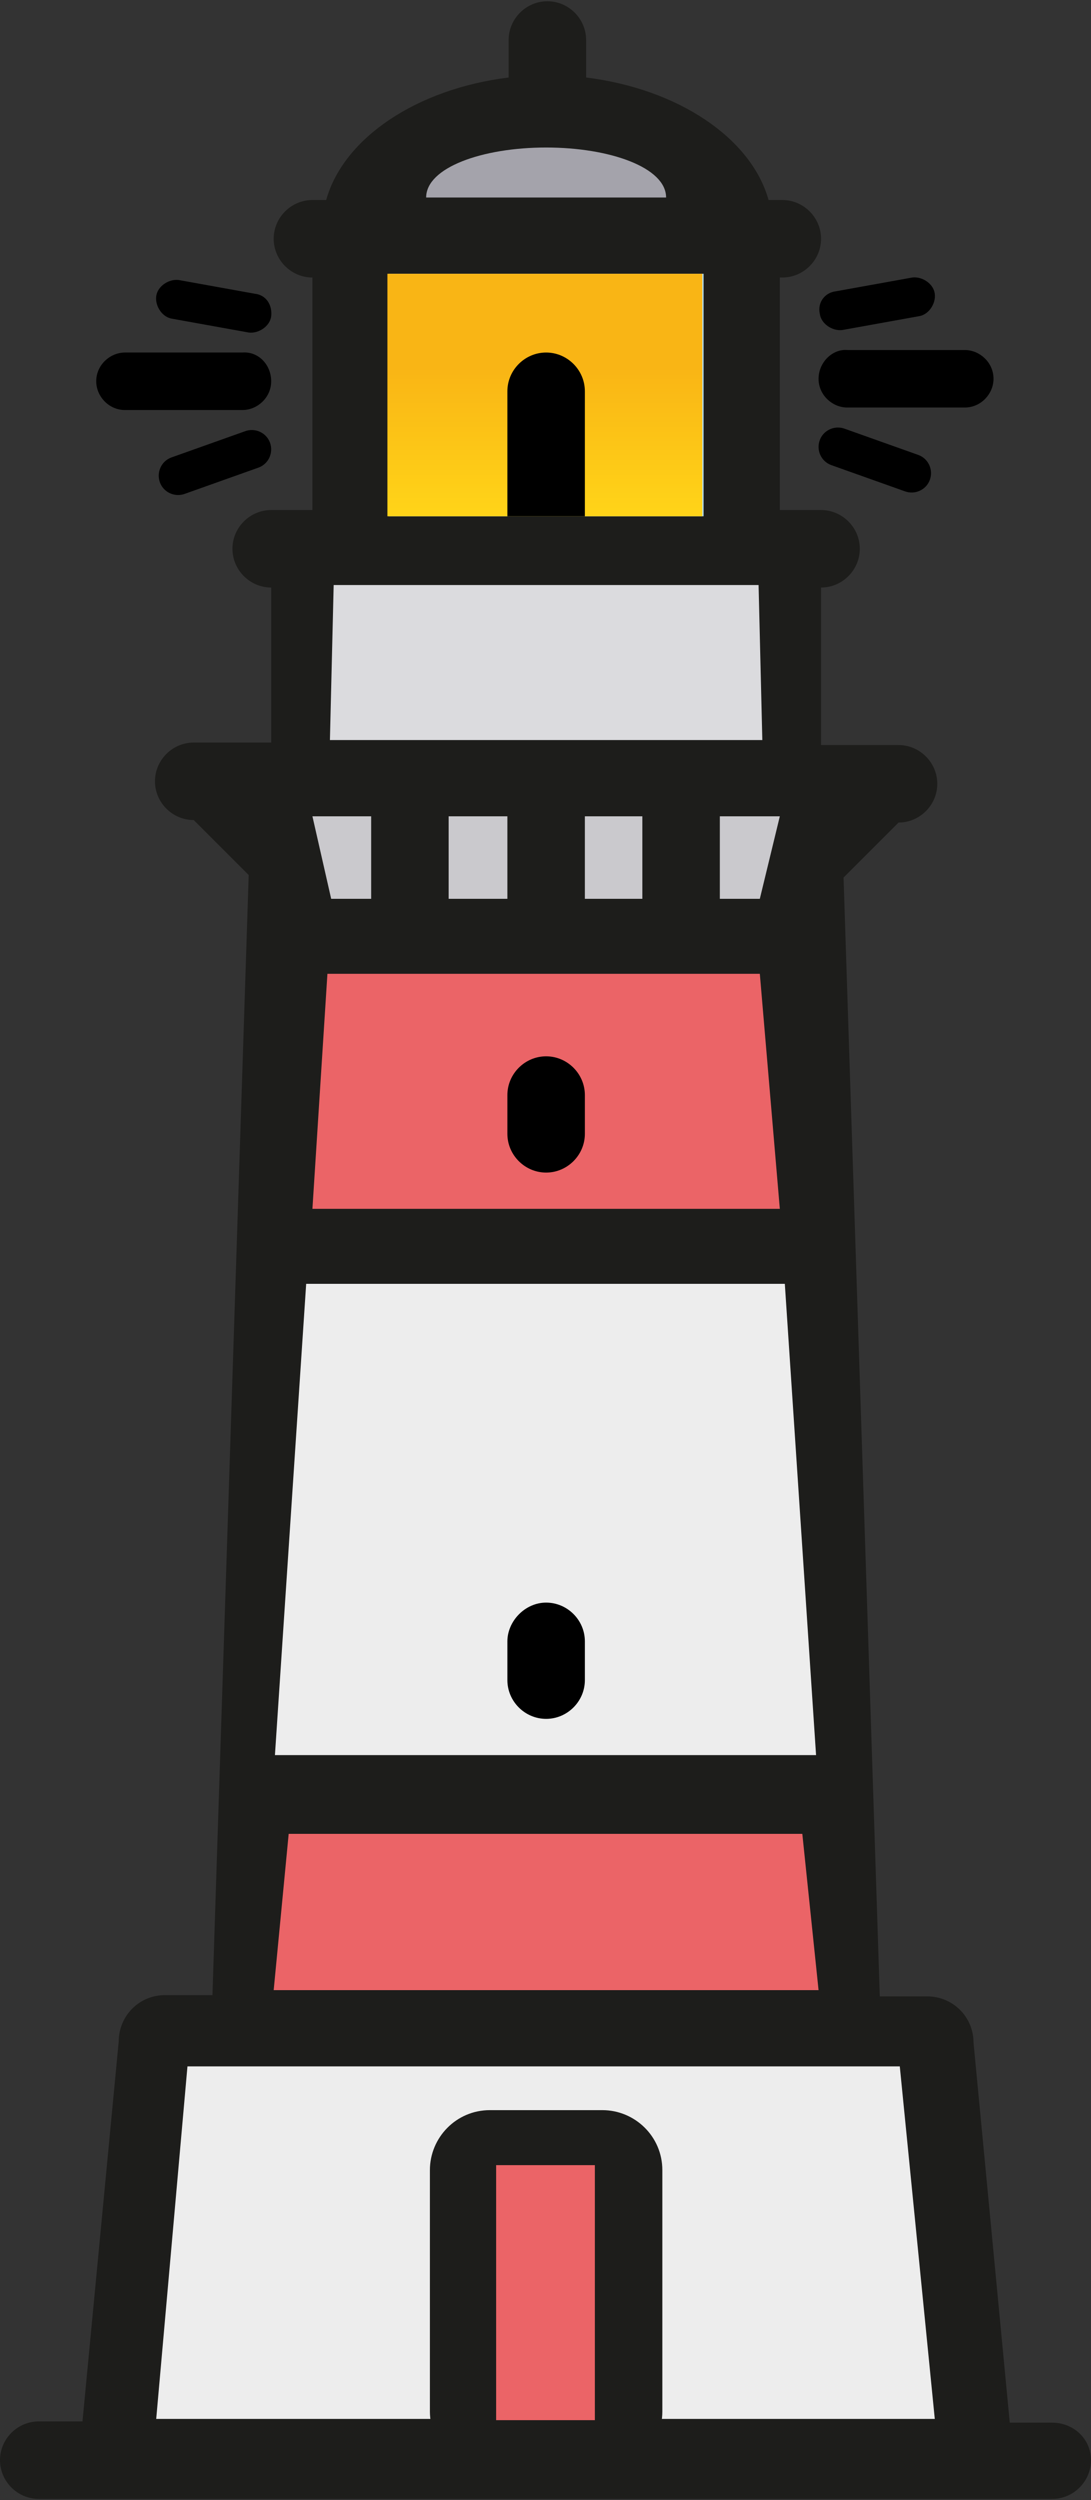 <svg viewBox="0 0 87.3 200" xmlns="http://www.w3.org/2000/svg"><rect x="0" y="0" width="87.3" height="200" fill="#333333" stroke="none"/><style>.st0{fill:#1d1d1b}.st3{fill:#ededed}.st4{fill:#eb6467}</style><path id="BodyBlack" class="st0" d="M84.2 193.8h-3.4l-2.9-30.4c0-2.1-1.7-3.7-3.7-3.7h-3.8l-2.9-89.5 4.4-4.4c1.7 0 3.1-1.4 3.1-3.1s-1.4-3.1-3.1-3.1h-6.2V47c1.7 0 3.1-1.4 3.1-3.1s-1.4-3.1-3.1-3.1h-3.3V22.2h.2c1.7 0 3.1-1.4 3.1-3.1S64.3 16 62.6 16h-1.1c-1.4-5-7.3-8.9-14.6-9.8v-3c0-1.7-1.4-3.1-3.1-3.1s-3.1 1.4-3.1 3.1v3c-7.3.9-13.2 4.8-14.6 9.8H25c-1.7 0-3.1 1.4-3.1 3.1s1.4 3.1 3.1 3.1v18.6h-3.3c-1.7 0-3.1 1.4-3.1 3.1S20 47 21.7 47v12.4h-6.2c-1.7 0-3.1 1.4-3.1 3.1s1.4 3.1 3.1 3.1l4.4 4.4-2.9 89.6h-3.8c-2.1 0-3.7 1.7-3.7 3.7l-2.9 30.4H3.1c-1.7 0-3.1 1.4-3.1 3.1s1.4 3.1 3.1 3.1h81.1c1.7 0 3.1-1.4 3.1-3.1s-1.4-3-3.1-3z"/><g id="BodyColor"><path fill="#b0def7" d="M31.1 21.9h25.2v19.4H31.1z"/><path fill="#dbdbde" d="M61 59.2H26.4l.3-12.4h34z"/><path class="st3" d="M65.3 140.4H22l2.5-37.7h38.3z"/><path class="st4" d="M65.5 159.2H21.9l1.2-12.5h41.1z"/><path class="st3" d="M74.8 193.5H12.5l2.5-28.2h57z"/><path class="st4" d="M62.4 96.7H25l1.2-18.8h34.6z"/><path fill="#cac9cd" d="M60.8 71.9H26.5L25 65.3h37.4z"/><path d="M43.7 11.8c-5.1 0-9.6 1.6-9.6 4h19.2c0-2.4-4.5-4-9.6-4z" fill="#a4a3ab"/></g><g id="Light"><path d="M65.5 30.3c0 1.3 1.1 2.3 2.3 2.3h9.4c1.3 0 2.3-1.1 2.3-2.3 0-1.3-1.1-2.3-2.3-2.3h-9.4c-1.2-.1-2.3 1-2.3 2.3zM21.7 30.5c0 1.3-1.1 2.3-2.3 2.3H10c-1.3 0-2.3-1.1-2.3-2.3 0-1.3 1.1-2.3 2.3-2.3h9.4c1.3-.1 2.3 1 2.3 2.3zM21.7 25.3c-.1.8-1 1.4-1.8 1.3l-6.1-1.1c-.8-.1-1.4-1-1.3-1.8.1-.8 1-1.4 1.8-1.3l6.1 1.1c.9.1 1.4.9 1.3 1.8zM21.6 35.4c.3.8-.1 1.7-.9 2l-5.9 2.1c-.8.3-1.7-.1-2-.9-.3-.8.1-1.7.9-2l5.9-2.1c.8-.3 1.7.1 2 .9zM65.6 25.1c.1.8 1 1.4 1.8 1.3l6.1-1.1c.8-.1 1.4-1 1.3-1.8-.1-.8-1-1.4-1.8-1.3l-6.1 1.1c-.9.1-1.5.9-1.3 1.8zM65.6 35.2c-.3.8.1 1.7.9 2l5.9 2.1c.8.3 1.7-.1 2-.9.3-.8-.1-1.7-.9-2l-5.9-2.1c-.8-.3-1.7.1-2 .9z"/><linearGradient id="LightGradient" gradientUnits="userSpaceOnUse" x1="43.626" y1="40.798" x2="43.626" y2="15.6"><stop offset="0" stop-color="#ffd318"/><stop offset=".452" stop-color="#f9b515"/></linearGradient><path fill="url(#LightGradient)" d="M31 21.9h25.2v19.4H31z"/></g><path id="Lamp" d="M46.8 41.3v-10c0-1.7-1.4-3.1-3.1-3.1-1.7 0-3.1 1.4-3.1 3.1v10h6.2z"/><path id="Window_x5F_Upper" d="M43.7 84.5c1.7 0 3.1 1.4 3.1 3.1v3.1c0 1.7-1.4 3.1-3.1 3.1-1.7 0-3.1-1.4-3.1-3.1v-3.1c0-1.7 1.4-3.1 3.1-3.1z"/><path id="Window_x5F_Lower" d="M43.7 128.2c1.7 0 3.1 1.4 3.1 3.1v3.1c0 1.7-1.4 3.1-3.1 3.1-1.7 0-3.1-1.4-3.1-3.1v-3.1c0-1.6 1.4-3.1 3.1-3.1z"/><path id="Bluck_3" class="st0" d="M51.4 65.3h6.2V72h-6.2z"/><path id="Block_2" class="st0" d="M29.7 65.3h6.2V72h-6.2z"/><path id="Block_1" class="st0" d="M40.6 65.3h6.2V72h-6.2z"/><g id="Door"><path class="st0" d="M48.2 197.7h-9c-2.6 0-4.8-2.1-4.8-4.8v-19.3c0-2.6 2.1-4.8 4.8-4.8h9c2.6 0 4.8 2.1 4.8 4.8v19.3c0 2.7-2.2 4.8-4.8 4.8z"/><path class="st4" d="M39.7 173.2h7.9v20.4h-7.9z"/></g></svg>